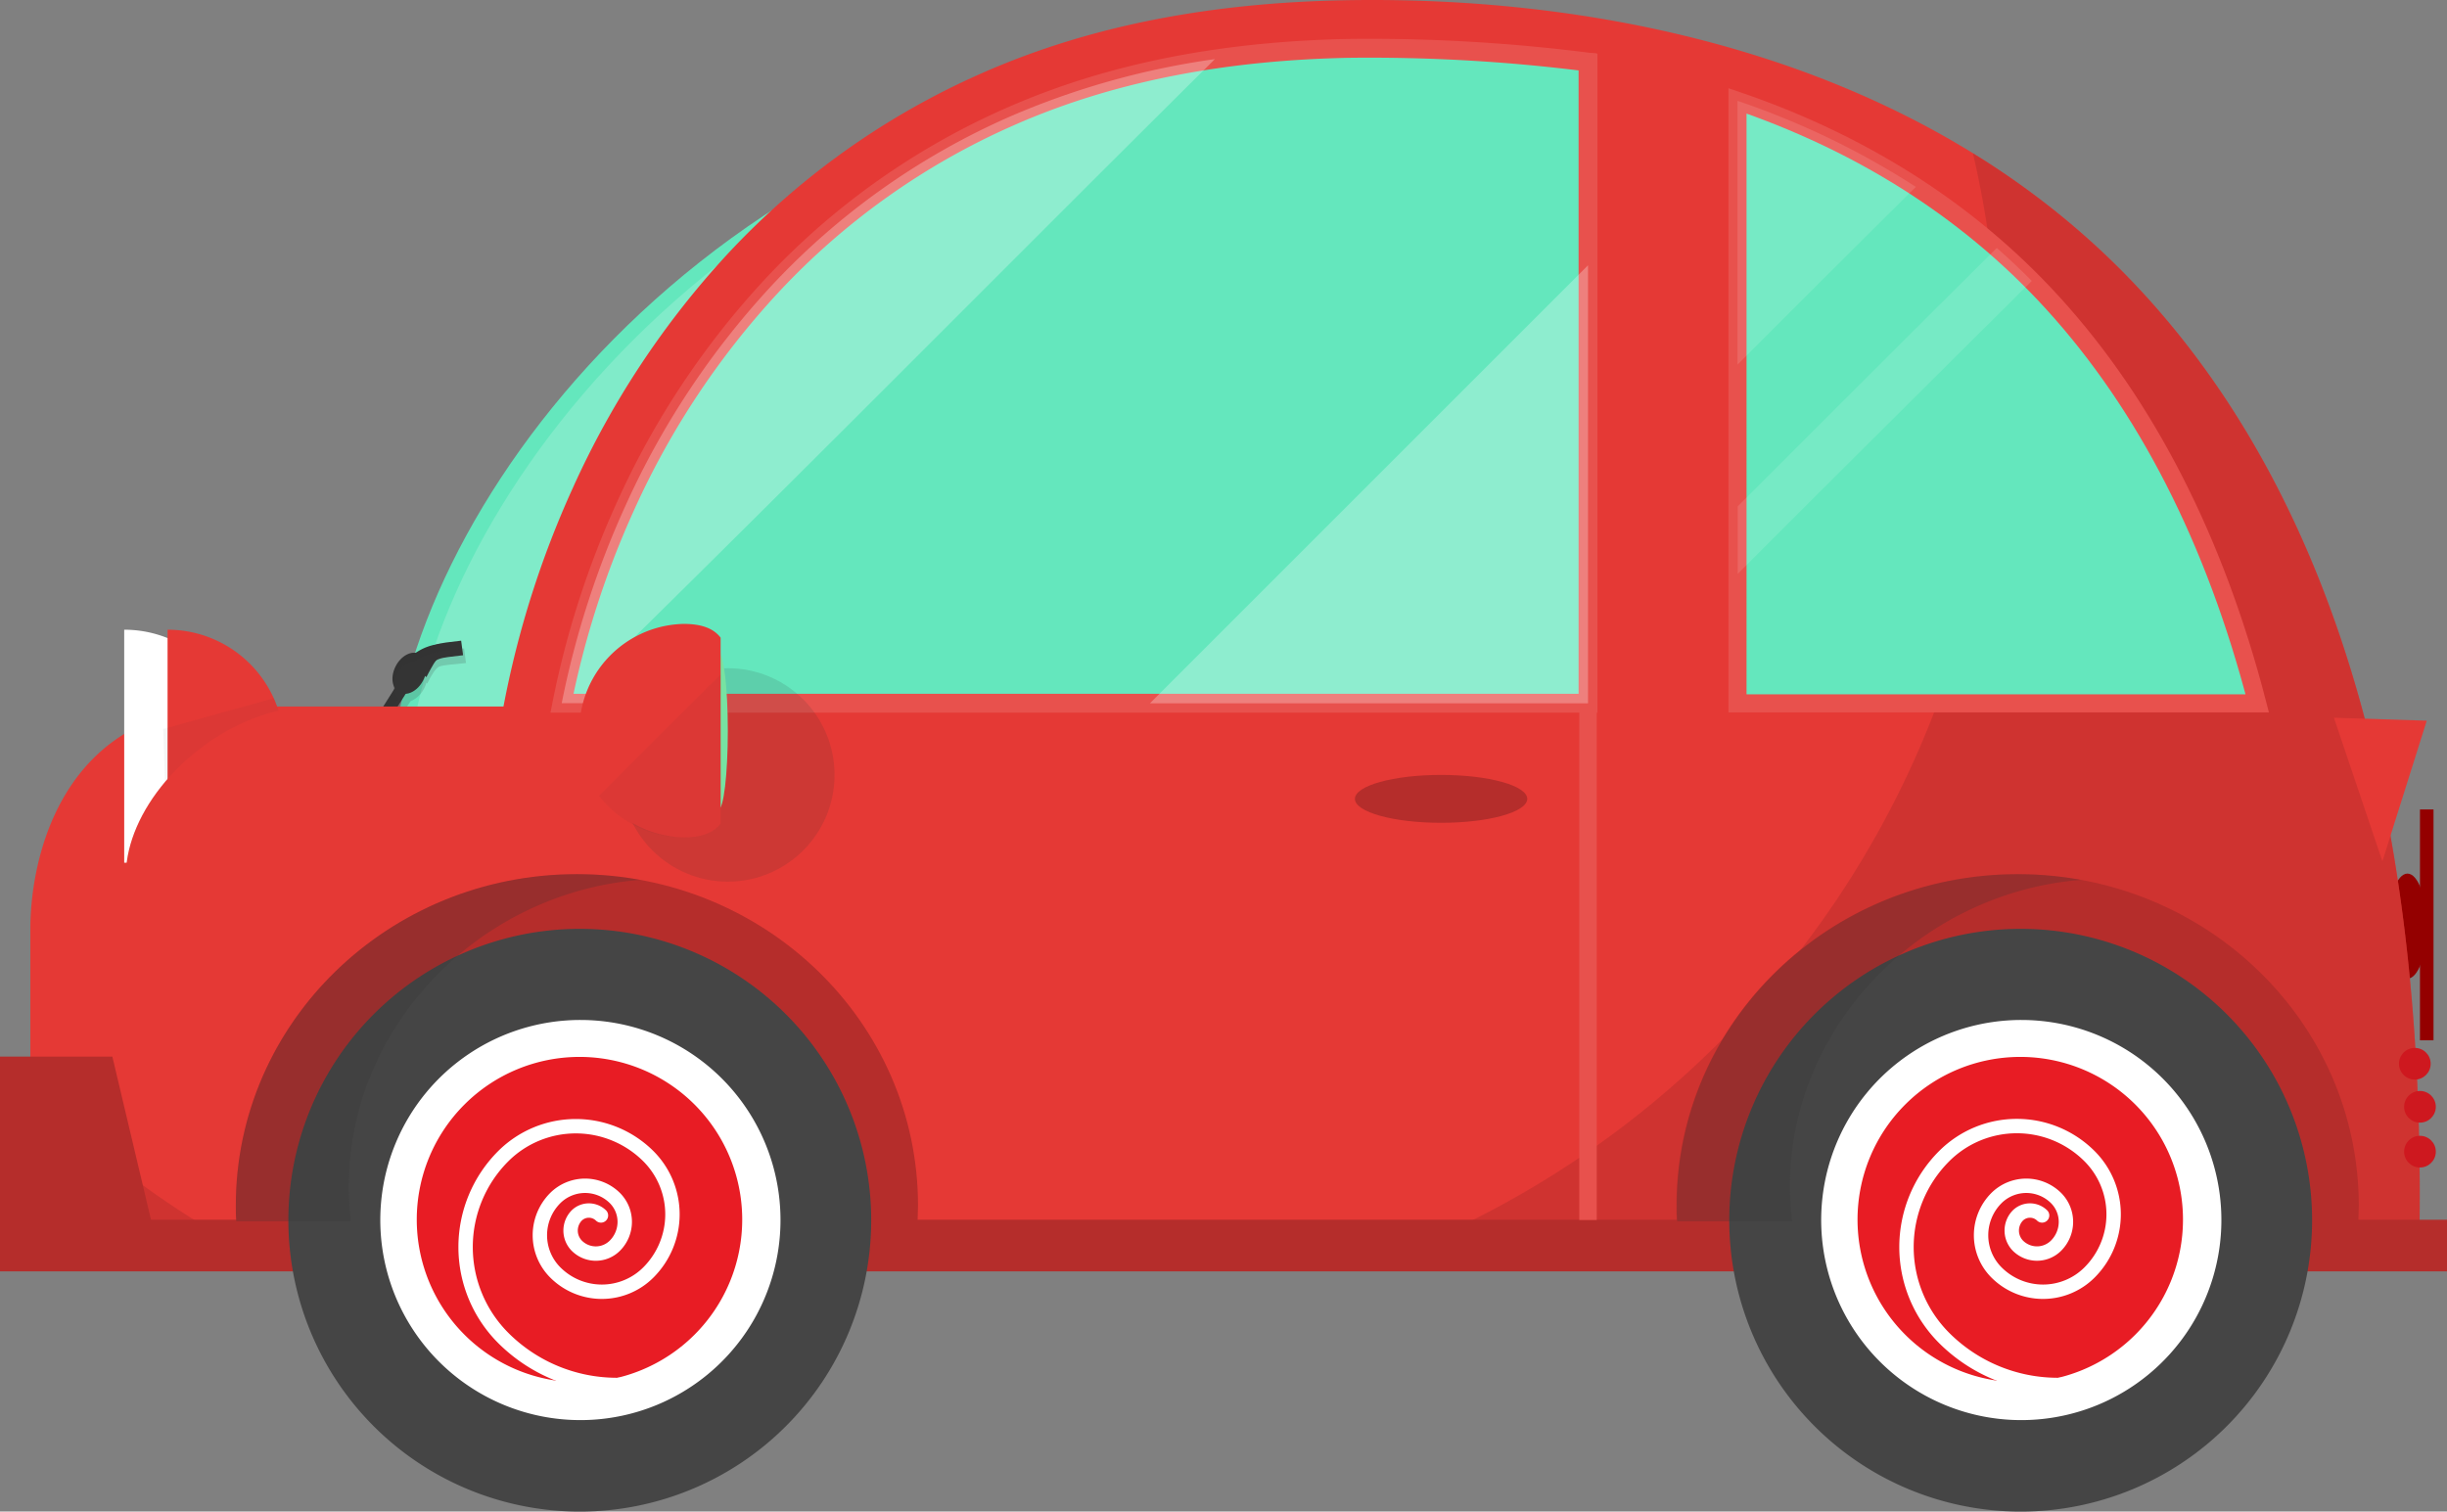 <svg xmlns="http://www.w3.org/2000/svg" viewBox="0 0 404.66 250"><rect x="0" y="0" width="404.66" height="250" fill="#808080" stroke="none"/><defs><style>.cls-1{fill:#940000;}.cls-16,.cls-18,.cls-2{fill:#64e7bd;}.cls-3{opacity:0.18;}.cls-17,.cls-4{fill:#fff;}.cls-15,.cls-25,.cls-5,.cls-7{fill:none;}.cls-5,.cls-7{stroke:#333;}.cls-14,.cls-15,.cls-16,.cls-18,.cls-5,.cls-7{stroke-miterlimit:10;}.cls-5{stroke-width:2.43px;}.cls-13,.cls-20,.cls-26,.cls-6{fill:#333;}.cls-7{stroke-width:2.02px;}.cls-8{opacity:0.3;}.cls-9{opacity:0.62;}.cls-10{fill:#e53935;}.cls-11,.cls-12{fill:#b52d2b;}.cls-11{opacity:0.45;}.cls-13{opacity:0.05;}.cls-14,.cls-21{fill:#77e2a2;}.cls-14,.cls-16,.cls-18{stroke:#e8514d;}.cls-14{stroke-width:2.89px;}.cls-15{stroke:#db565b;stroke-width:0.41px;}.cls-16{stroke-width:2.99px;}.cls-17{opacity:0.12;}.cls-18{stroke-width:3.12px;}.cls-19{opacity:0.27;}.cls-20{opacity:0.13;}.cls-22{fill:#ce181f;}.cls-23{fill:#454545;}.cls-24{fill:#e81c24;}.cls-25{stroke:#fff;stroke-linecap:round;stroke-linejoin:round;stroke-width:2.38px;}.cls-26{opacity:0.22;}</style></defs><title>elf car</title><g id="Layer_2" data-name="Layer 2"><g id="ART"><ellipse class="cls-1" cx="398.12" cy="153.18" rx="3.18" ry="8.69"/><path class="cls-2" d="M218.77,8.34c-91.55.51-145.46,66.4-153.29,112.23H192.93Z"/><g class="cls-3"><path class="cls-4" d="M224.06,8.34C131,8.85,76.25,74.74,68.29,120.57H197.8Z"/></g><path class="cls-5" d="M76.42,107.17c-4,.53-4.7.16-7.56,3.34"/><path class="cls-6" d="M76.42,107.17c-.72.19-1.45.37-2.13.61a4.53,4.53,0,0,0-1.7.93,6.09,6.09,0,0,0-1.08,1.45c-.34.57-.67,1.2-1,1.84l-3.32-3c.65-.44,1.3-.88,2-1.31a8.46,8.46,0,0,1,2.45-1,6.11,6.11,0,0,1,2.52,0C75,106.8,75.69,107,76.42,107.17Z"/><line class="cls-7" x1="64.13" y1="117.55" x2="68.41" y2="110.76"/><ellipse class="cls-6" cx="67.7" cy="111.34" rx="3.59" ry="2.56" transform="translate(-62.27 120.61) rotate(-62.77)"/><g class="cls-8"><g class="cls-9"><path class="cls-5" d="M76.9,108.45c-4,.53-5-.08-7.9,3.11"/><path class="cls-6" d="M76.76,108.45c-.69.28-1.41.54-2.11.79a9.24,9.24,0,0,0-1.89.84,4.55,4.55,0,0,0-1.16,1.27,15.82,15.82,0,0,0-.94,1.7l-3.32-3a18.94,18.94,0,0,1,2.17-1.32,7.07,7.07,0,0,1,2.63-.81,11.33,11.33,0,0,1,2.41.19C75.29,108.25,76,108.36,76.76,108.45Z"/><line class="cls-7" x1="65.44" y1="117.91" x2="69.36" y2="111.81"/><ellipse class="cls-6" cx="67.86" cy="112.68" rx="3.59" ry="2.56" transform="translate(-63.38 121.47) rotate(-62.77)"/></g></g><path class="cls-10" d="M390.56,117C382.5,87.56,369.2,63.3,351,44.92,317.66,11.2,268.27-.89,222,.05c-20.48.42-40.83,3.74-59.66,12.07a127.54,127.54,0,0,0-41.95,29.81A144.54,144.54,0,0,0,94.72,80.72a158.43,158.43,0,0,0-11.46,36.13H38c-12.32,0-21.82,5.21-27.49,15.07-5.1,8.86-5.49,18.68-5.49,21.48v53H400.12l0-3.67C400.52,170.43,397.29,141.6,390.56,117Z"/><path class="cls-11" d="M5.05,180.26v26.1H39.91A156.76,156.76,0,0,1,5.05,180.26Z"/><path class="cls-11" d="M390.56,117C382.5,87.56,369.2,63.3,351,44.92a132.73,132.73,0,0,0-24.74-19.57,157.23,157.23,0,0,1-92.67,181H400.12l0-3.67C400.52,170.43,397.29,141.6,390.56,117Z"/><rect class="cls-12" y="201.78" width="404.66" height="8.49"/><rect class="cls-12" y="201.78" width="404.66" height="8.49"/><polygon class="cls-12" points="25.04 202.03 0 202.03 0 174.76 18.58 174.76 25.04 202.03"/><path class="cls-4" d="M20.54,104.15a19.27,19.27,0,0,1,0,38.54Z"/><path class="cls-10" d="M27.71,104.15a19.27,19.27,0,0,1,0,38.54Z"/><path class="cls-13" d="M27,120.57l.72,22.12a19.27,19.27,0,0,0,17.56-27.21Z"/><line class="cls-14" x1="262.61" y1="8.82" x2="262.61" y2="201.78"/><ellipse class="cls-12" cx="238.31" cy="132.13" rx="14.25" ry="3.96"/><line class="cls-15" x1="98.07" y1="114.22" x2="99.82" y2="111.86"/><path class="cls-16" d="M287.33,116.33h85.95c-7-27-18.36-49.24-33.78-66.18-14.56-16-32.67-26.81-52.17-33.47Z"/><path class="cls-17" d="M316.82,30.91a132.52,132.52,0,0,0-29.49-14.23V60.32Q302,45.61,316.82,30.91Z"/><path class="cls-17" d="M336,46.46q-2.82-2.84-5.79-5.45c-14.33,14.2-28.56,28.5-42.84,42.74V94.92C303.5,78.73,319.77,62.63,336,46.46Z"/><path class="cls-18" d="M262.61,10.27A286.66,286.66,0,0,0,222.94,8c-19.22.4-38.32,3.51-56,11.33a119.67,119.67,0,0,0-39.38,28,135.26,135.26,0,0,0-24.13,36.41,148.92,148.92,0,0,0-10.5,32.57H262.61Z"/><g class="cls-19"><path class="cls-4" d="M103.5,106.78c32.66-32.13,64.86-64.72,97.4-97a130.46,130.46,0,0,0-34,9.55,119.67,119.67,0,0,0-39.38,28,135.26,135.26,0,0,0-24.13,36.41,148.92,148.92,0,0,0-10.5,32.57h7.17A11.76,11.76,0,0,1,103.5,106.78Z"/><polygon class="cls-4" points="190.16 116.33 262.61 116.33 262.61 43.88 190.16 116.33"/></g><circle class="cls-20" cx="120.36" cy="128.17" r="17.65"/><ellipse class="cls-21" cx="118.81" cy="120.88" rx="1.55" ry="13.01"/><path class="cls-10" d="M119.17,105.47c-1.1-1.45-3-2.28-6.13-2.28a17.66,17.66,0,0,0,0,35.31c3.15,0,5-.83,6.13-2.27Z"/><path class="cls-13" d="M119.17,111.56q-10.12,10-20.11,20.06a17.63,17.63,0,0,0,14,6.88c3.15,0,5-.83,6.13-2.27Z"/><polygon class="cls-10" points="385.96 118.71 401.31 119.2 393.98 142.46 385.96 118.71"/><rect class="cls-1" x="400.19" y="133.88" width="2.24" height="38.18"/><circle class="cls-22" cx="399.34" cy="175.94" r="2.62"/><circle class="cls-22" cx="400.19" cy="183.06" r="2.62"/><circle class="cls-22" cx="400.19" cy="190.48" r="2.62"/><ellipse class="cls-10" cx="42.23" cy="136.73" rx="24.73" ry="16.27" transform="matrix(0.79, -0.62, 0.62, 0.79, -75.32, 55.11)"/><path class="cls-12" d="M151.74,202c0-.87.07-1.75.07-2.63,0-30.26-25.26-54.79-56.42-54.79S39,169.12,39,199.38c0,.88,0,1.76.07,2.63Z"/><path class="cls-23" d="M144.07,201.82a48.19,48.19,0,1,1-48.19-48.19A48.19,48.19,0,0,1,144.07,201.82Z"/><path class="cls-4" d="M129.07,201.79A33.09,33.09,0,1,1,96,168.7,33.08,33.08,0,0,1,129.07,201.79Z"/><path class="cls-24" d="M122.74,201.72a26.91,26.91,0,1,1-26.91-26.91A26.9,26.9,0,0,1,122.74,201.72Z"/><path class="cls-25" d="M120.79,221.29a26.57,26.57,0,0,1-37.57,0,21.26,21.26,0,0,1,0-30.06,17,17,0,0,1,24,0,13.6,13.6,0,0,1,0,19.23,10.88,10.88,0,0,1-15.39,0,8.7,8.7,0,0,1,0-12.31,7,7,0,0,1,9.85,0,5.57,5.57,0,0,1,0,7.88,4.45,4.45,0,0,1-6.3,0,3.57,3.57,0,0,1,0-5,2.87,2.87,0,0,1,4,0"/><path class="cls-26" d="M57.68,196.19c0-26.35,21.52-48.54,48.16-50.66a58,58,0,0,0-10.45-.94C64.23,144.59,39,169.12,39,199.38c0,.88,0,1.76.07,2.63H58A48.89,48.89,0,0,1,57.68,196.19Z"/><path class="cls-12" d="M390,202c0-.87.07-1.75.07-2.63,0-30.26-25.26-54.79-56.42-54.79s-56.42,24.53-56.42,54.79c0,.88,0,1.76.07,2.63Z"/><path class="cls-23" d="M382.35,201.82a48.19,48.19,0,1,1-48.19-48.19A48.19,48.19,0,0,1,382.35,201.82Z"/><path class="cls-4" d="M367.35,201.79a33.09,33.09,0,1,1-33.08-33.09A33.08,33.08,0,0,1,367.35,201.79Z"/><path class="cls-24" d="M361,201.72a26.91,26.91,0,1,1-26.91-26.91A26.9,26.9,0,0,1,361,201.72Z"/><path class="cls-25" d="M359.07,221.29a26.57,26.57,0,0,1-37.57,0,21.26,21.26,0,0,1,0-30.06,17,17,0,0,1,24.05,0,13.6,13.6,0,0,1,0,19.23,10.88,10.88,0,0,1-15.39,0,8.7,8.7,0,0,1,0-12.31,7,7,0,0,1,9.85,0,5.57,5.57,0,0,1,0,7.88,4.47,4.47,0,0,1-6.31,0,3.58,3.58,0,0,1,0-5,2.87,2.87,0,0,1,4,0"/><path class="cls-26" d="M296,196.19c0-26.35,21.52-48.54,48.16-50.66a58,58,0,0,0-10.45-.94c-31.16,0-56.42,24.53-56.42,54.79,0,.88,0,1.76.07,2.63h19A48.89,48.89,0,0,1,296,196.19Z"/></g></g></svg>